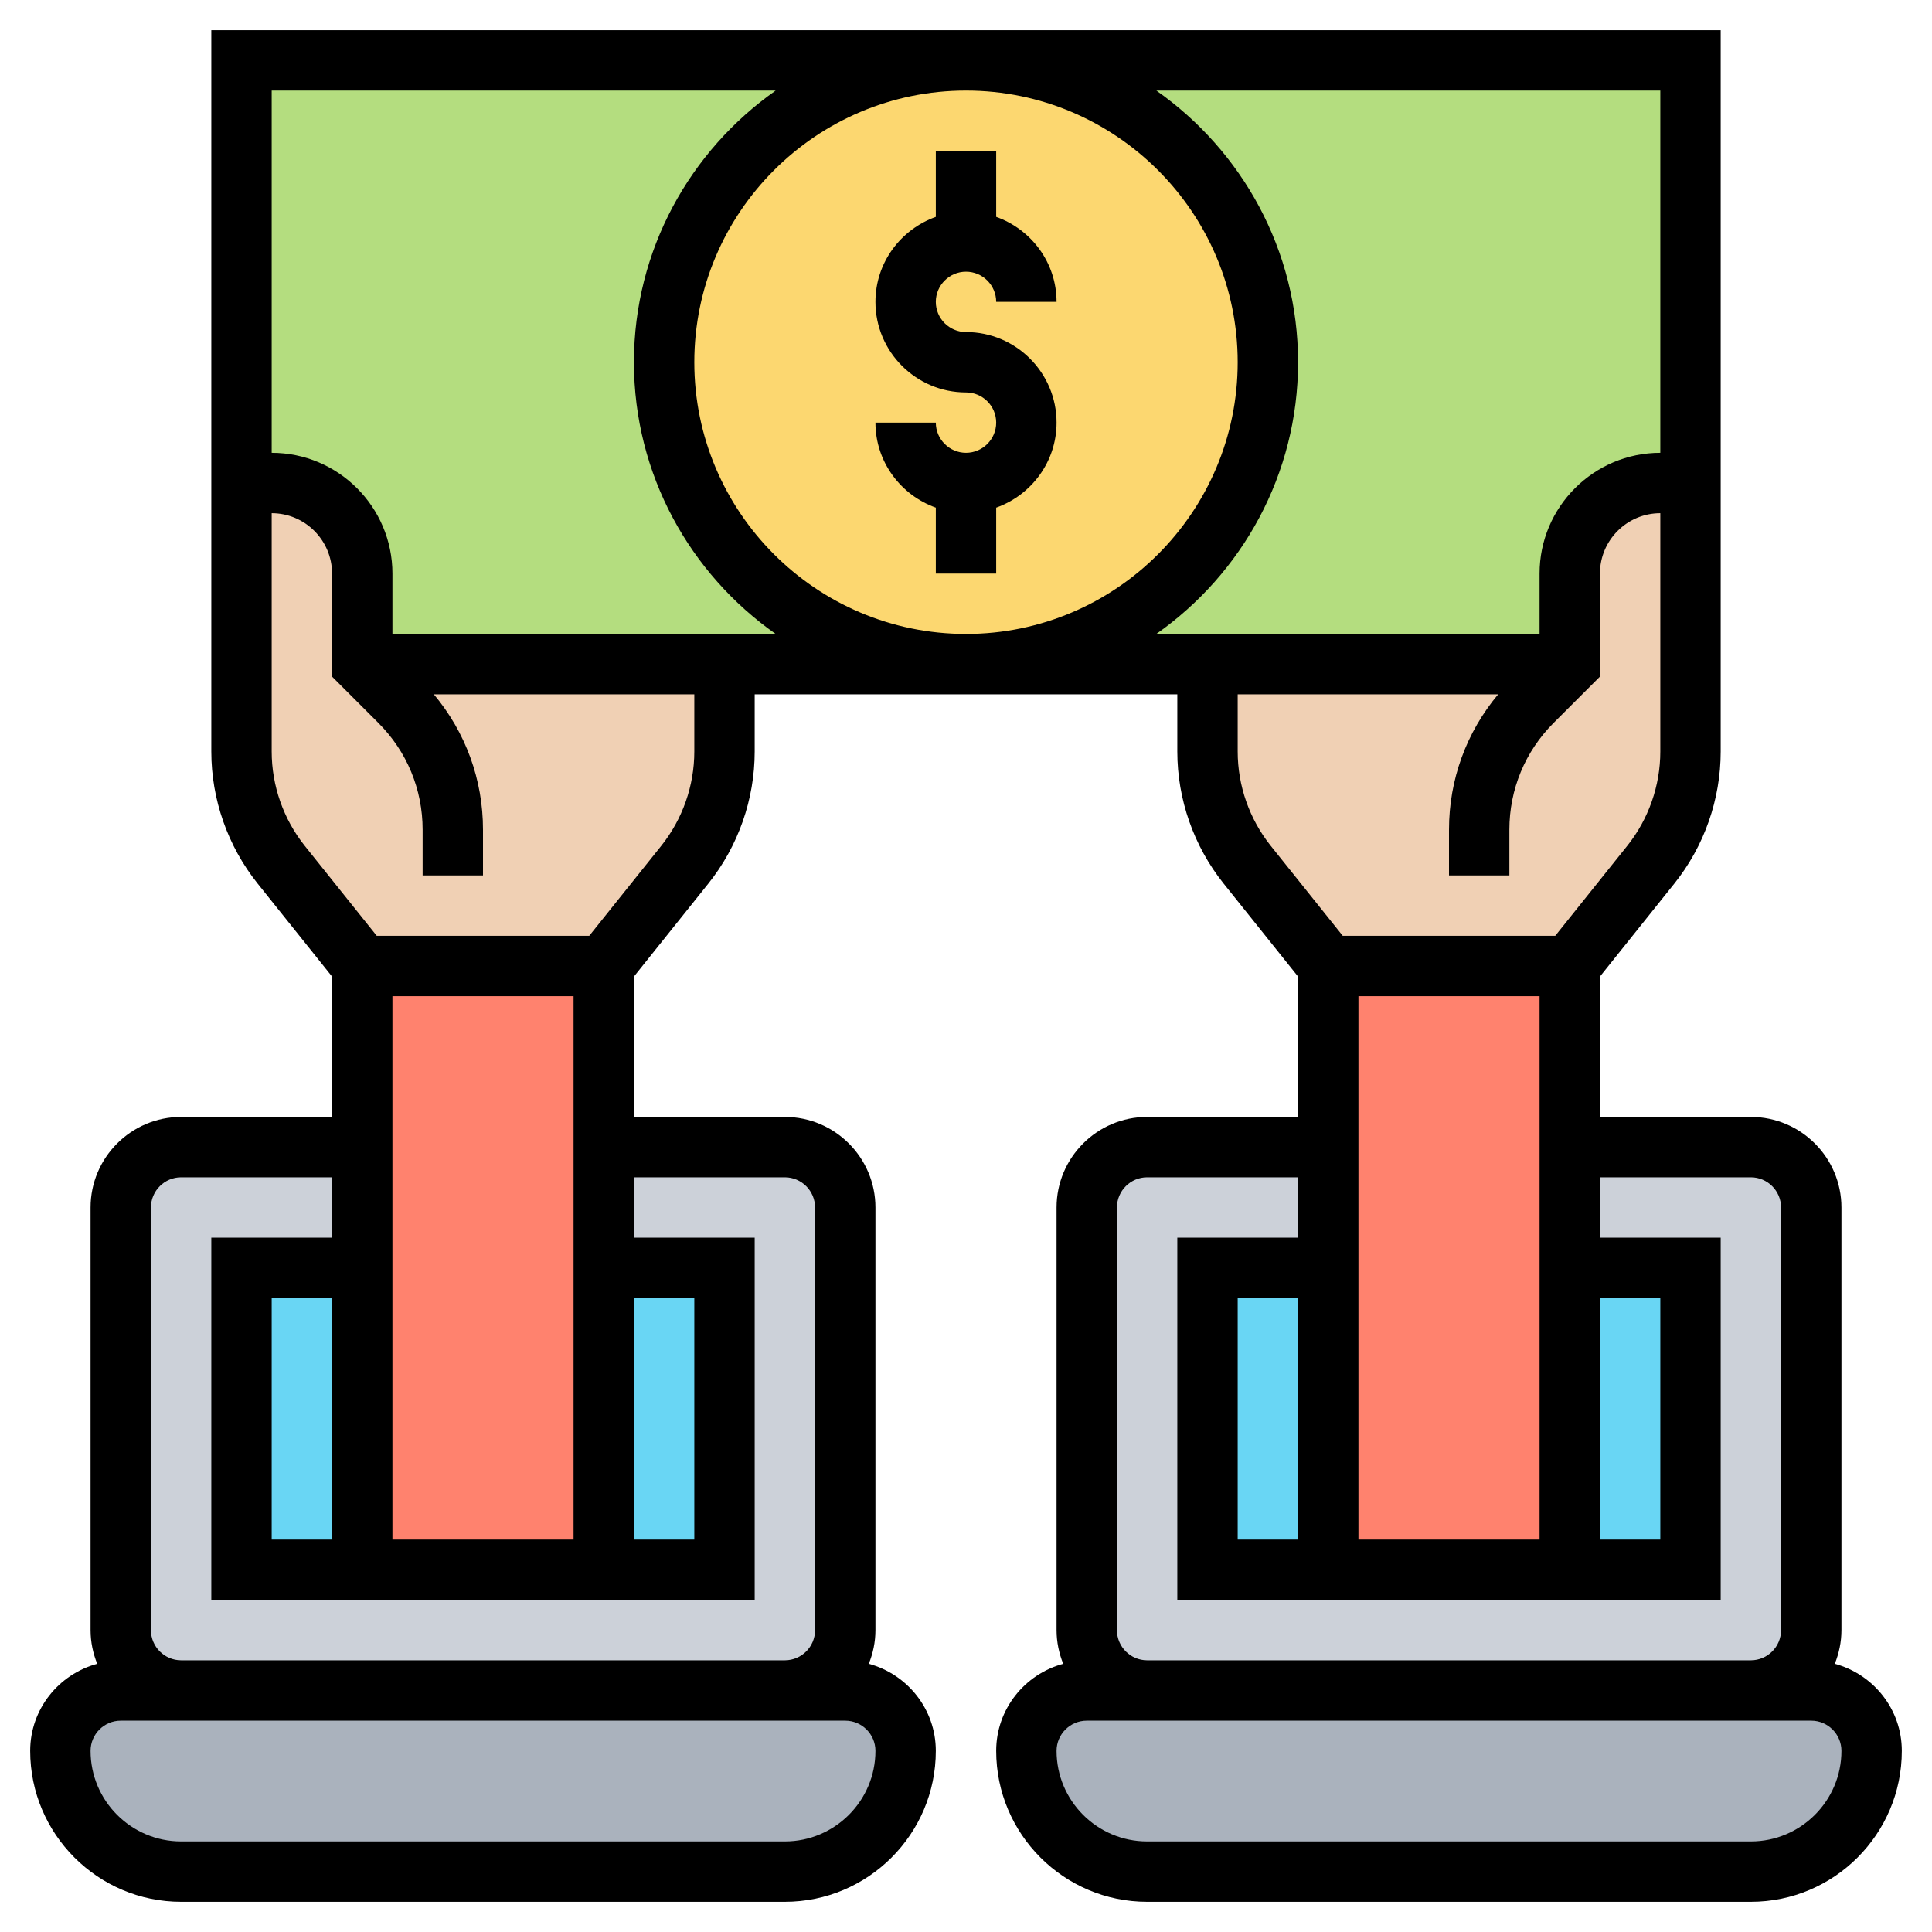 <svg id="Layer_5" enable-background="new 0 0 64 64" height="512" viewBox="0 0 64 64" width="512" xmlns="http://www.w3.org/2000/svg"><g><g><g><path d="m28 56c1.1 0 2 .9 2 2s-.45 2.1-1.17 2.83c-.73.72-1.73 1.17-2.83 1.17h-20c-2.21 0-4-1.79-4-4 0-.55.22-1.05.59-1.41.36-.37.86-.59 1.41-.59h2 20z" fill="#aab2bd"/></g><g><path d="m60 56c1.1 0 2 .9 2 2s-.45 2.1-1.17 2.83c-.73.72-1.73 1.17-2.83 1.17h-20c-2.21 0-4-1.79-4-4 0-.55.22-1.05.59-1.41.36-.37.86-.59 1.41-.59h2 20z" fill="#aab2bd"/></g><g><path d="m28 40v14c0 1.1-.9 2-2 2h-20c-1.1 0-2-.9-2-2v-14c0-1.1.9-2 2-2h6v4h-4v10h4 8 4v-10h-4v-4h6c1.1 0 2 .9 2 2z" fill="#ccd1d9"/></g><g><path d="m60 40v14c0 1.1-.9 2-2 2h-20c-1.1 0-2-.9-2-2v-14c0-1.1.9-2 2-2h6v4h-4v10h4 8 4v-10h-4v-4h6c1.1 0 2 .9 2 2z" fill="#ccd1d9"/></g><g><path d="m8 42h4v10h-4z" fill="#69d6f4"/></g><g><path d="m20 42h4v10h-4z" fill="#69d6f4"/></g><g><path d="m52 42h4v10h-4z" fill="#69d6f4"/></g><g><path d="m40 42h4v10h-4z" fill="#69d6f4"/></g><g><path d="m20 42v10h-8v-10-4-6h8v6z" fill="#ff826e"/></g><g><path d="m52 42v10h-8v-10-4-6h8v6z" fill="#ff826e"/></g><g><path d="m22 12c0 5.52 4.48 10 10 10h-8-12v-3c0-.83-.34-1.58-.88-2.12s-1.29-.88-2.12-.88c-.55 0-1 .45-1 1v-15h24c-5.52 0-10 4.48-10 10z" fill="#b4dd7f"/></g><g><path d="m56 2v15c0-.55-.45-1-1-1-.83 0-1.58.34-2.12.88s-.88 1.29-.88 2.12v3h-12-8c5.52 0 10-4.48 10-10s-4.48-10-10-10z" fill="#b4dd7f"/></g><g><path d="m20 32h-8l-2.69-3.36c-.85-1.06-1.31-2.38-1.31-3.74v-6.9-1c0-.55.45-1 1-1 .83 0 1.58.34 2.12.88s.88 1.29.88 2.12v3h12v2.9c0 1.36-.46 2.68-1.31 3.74z" fill="#f0d0b4"/></g><g><path d="m52 32h-8l-2.69-3.36c-.85-1.06-1.31-2.38-1.31-3.74v-2.9h12v-3c0-.83.34-1.58.88-2.12s1.29-.88 2.12-.88c.55 0 1 .45 1 1v1 6.9c0 1.36-.46 2.68-1.31 3.74z" fill="#f0d0b4"/></g><g><circle cx="32" cy="12" fill="#fcd770" r="10"/></g></g><g><path d="m60.78 55.116c.139-.346.22-.721.22-1.116v-14c0-1.654-1.346-3-3-3h-5v-4.65l2.466-3.082c.989-1.236 1.534-2.789 1.534-4.372v-6.896-1-16h-50v16 1 6.896c0 1.583.545 3.136 1.534 4.373l2.466 3.081v4.65h-5c-1.654 0-3 1.346-3 3v14c0 .395.081.77.22 1.116-1.275.345-2.22 1.501-2.22 2.884 0 2.757 2.243 5 5 5h20c2.757 0 5-2.243 5-5 0-1.383-.945-2.539-2.22-2.884.139-.346.22-.721.22-1.116v-14c0-1.654-1.346-3-3-3h-5v-4.65l2.466-3.082c.989-1.236 1.534-2.789 1.534-4.372v-1.896h14v1.896c0 1.583.545 3.136 1.534 4.373l2.466 3.081v4.65h-5c-1.654 0-3 1.346-3 3v14c0 .395.081.77.22 1.116-1.275.345-2.22 1.501-2.22 2.884 0 2.757 2.243 5 5 5h20c2.757 0 5-2.243 5-5 0-1.383-.945-2.539-2.22-2.884zm-17.78-4.116h-2v-8h2zm8 0h-6v-18h6zm2-8h2v8h-2zm-32 0h2v8h-2zm-2 8h-6v-18h6zm-10 0v-8h2v8zm17 10h-20c-1.654 0-3-1.346-3-3 0-.551.449-1 1-1h2 20 2c.551 0 1 .449 1 1 0 1.654-1.346 3-3 3zm0-22c.551 0 1 .449 1 1v14c0 .551-.449 1-1 1h-20c-.551 0-1-.449-1-1v-14c0-.551.449-1 1-1h5v2h-4v12h18v-12h-4v-2zm-3-14.104c0 1.131-.389 2.24-1.096 3.124l-2.384 2.98h-7.04l-2.385-2.981c-.706-.884-1.095-1.993-1.095-3.123v-6.896-1c1.103 0 2 .897 2 2v3.414l1.536 1.536c.944.944 1.464 2.2 1.464 3.535v1.515h2v-1.515c0-1.659-.576-3.229-1.629-4.485h8.629zm-10-3.896v-2c0-2.206-1.794-4-4-4v-12h16.695c-2.834 1.992-4.695 5.28-4.695 9s1.861 7.008 4.695 9zm19-18c4.962 0 9 4.038 9 9s-4.038 9-9 9-9-4.038-9-9 4.038-9 9-9zm11 9c0-3.72-1.861-7.008-4.695-9h16.695v12c-2.206 0-4 1.794-4 4v2h-12.695c2.834-1.992 4.695-5.28 4.695-9zm-2 12.896v-1.896h8.629c-1.053 1.257-1.629 2.826-1.629 4.485v1.515h2v-1.515c0-1.335.52-2.591 1.464-3.536l1.536-1.535v-3.414c0-1.103.897-2 2-2v1 6.896c0 1.131-.389 2.24-1.096 3.124l-2.384 2.98h-7.04l-2.385-2.981c-.706-.884-1.095-1.993-1.095-3.123zm-4 15.104c0-.551.449-1 1-1h5v2h-4v12h18v-12h-4v-2h5c.551 0 1 .449 1 1v14c0 .551-.449 1-1 1h-20c-.551 0-1-.449-1-1zm21 21h-20c-1.654 0-3-1.346-3-3 0-.551.449-1 1-1h2 20 2c.551 0 1 .449 1 1 0 1.654-1.346 3-3 3z"/><path d="m32 15c-.551 0-1-.449-1-1h-2c0 1.302.839 2.402 2 2.816v2.184h2v-2.184c1.161-.414 2-1.514 2-2.816 0-1.654-1.346-3-3-3-.551 0-1-.449-1-1s.449-1 1-1 1 .449 1 1h2c0-1.302-.839-2.402-2-2.816v-2.184h-2v2.184c-1.161.414-2 1.514-2 2.816 0 1.654 1.346 3 3 3 .551 0 1 .449 1 1s-.449 1-1 1z"/></g></g></svg>